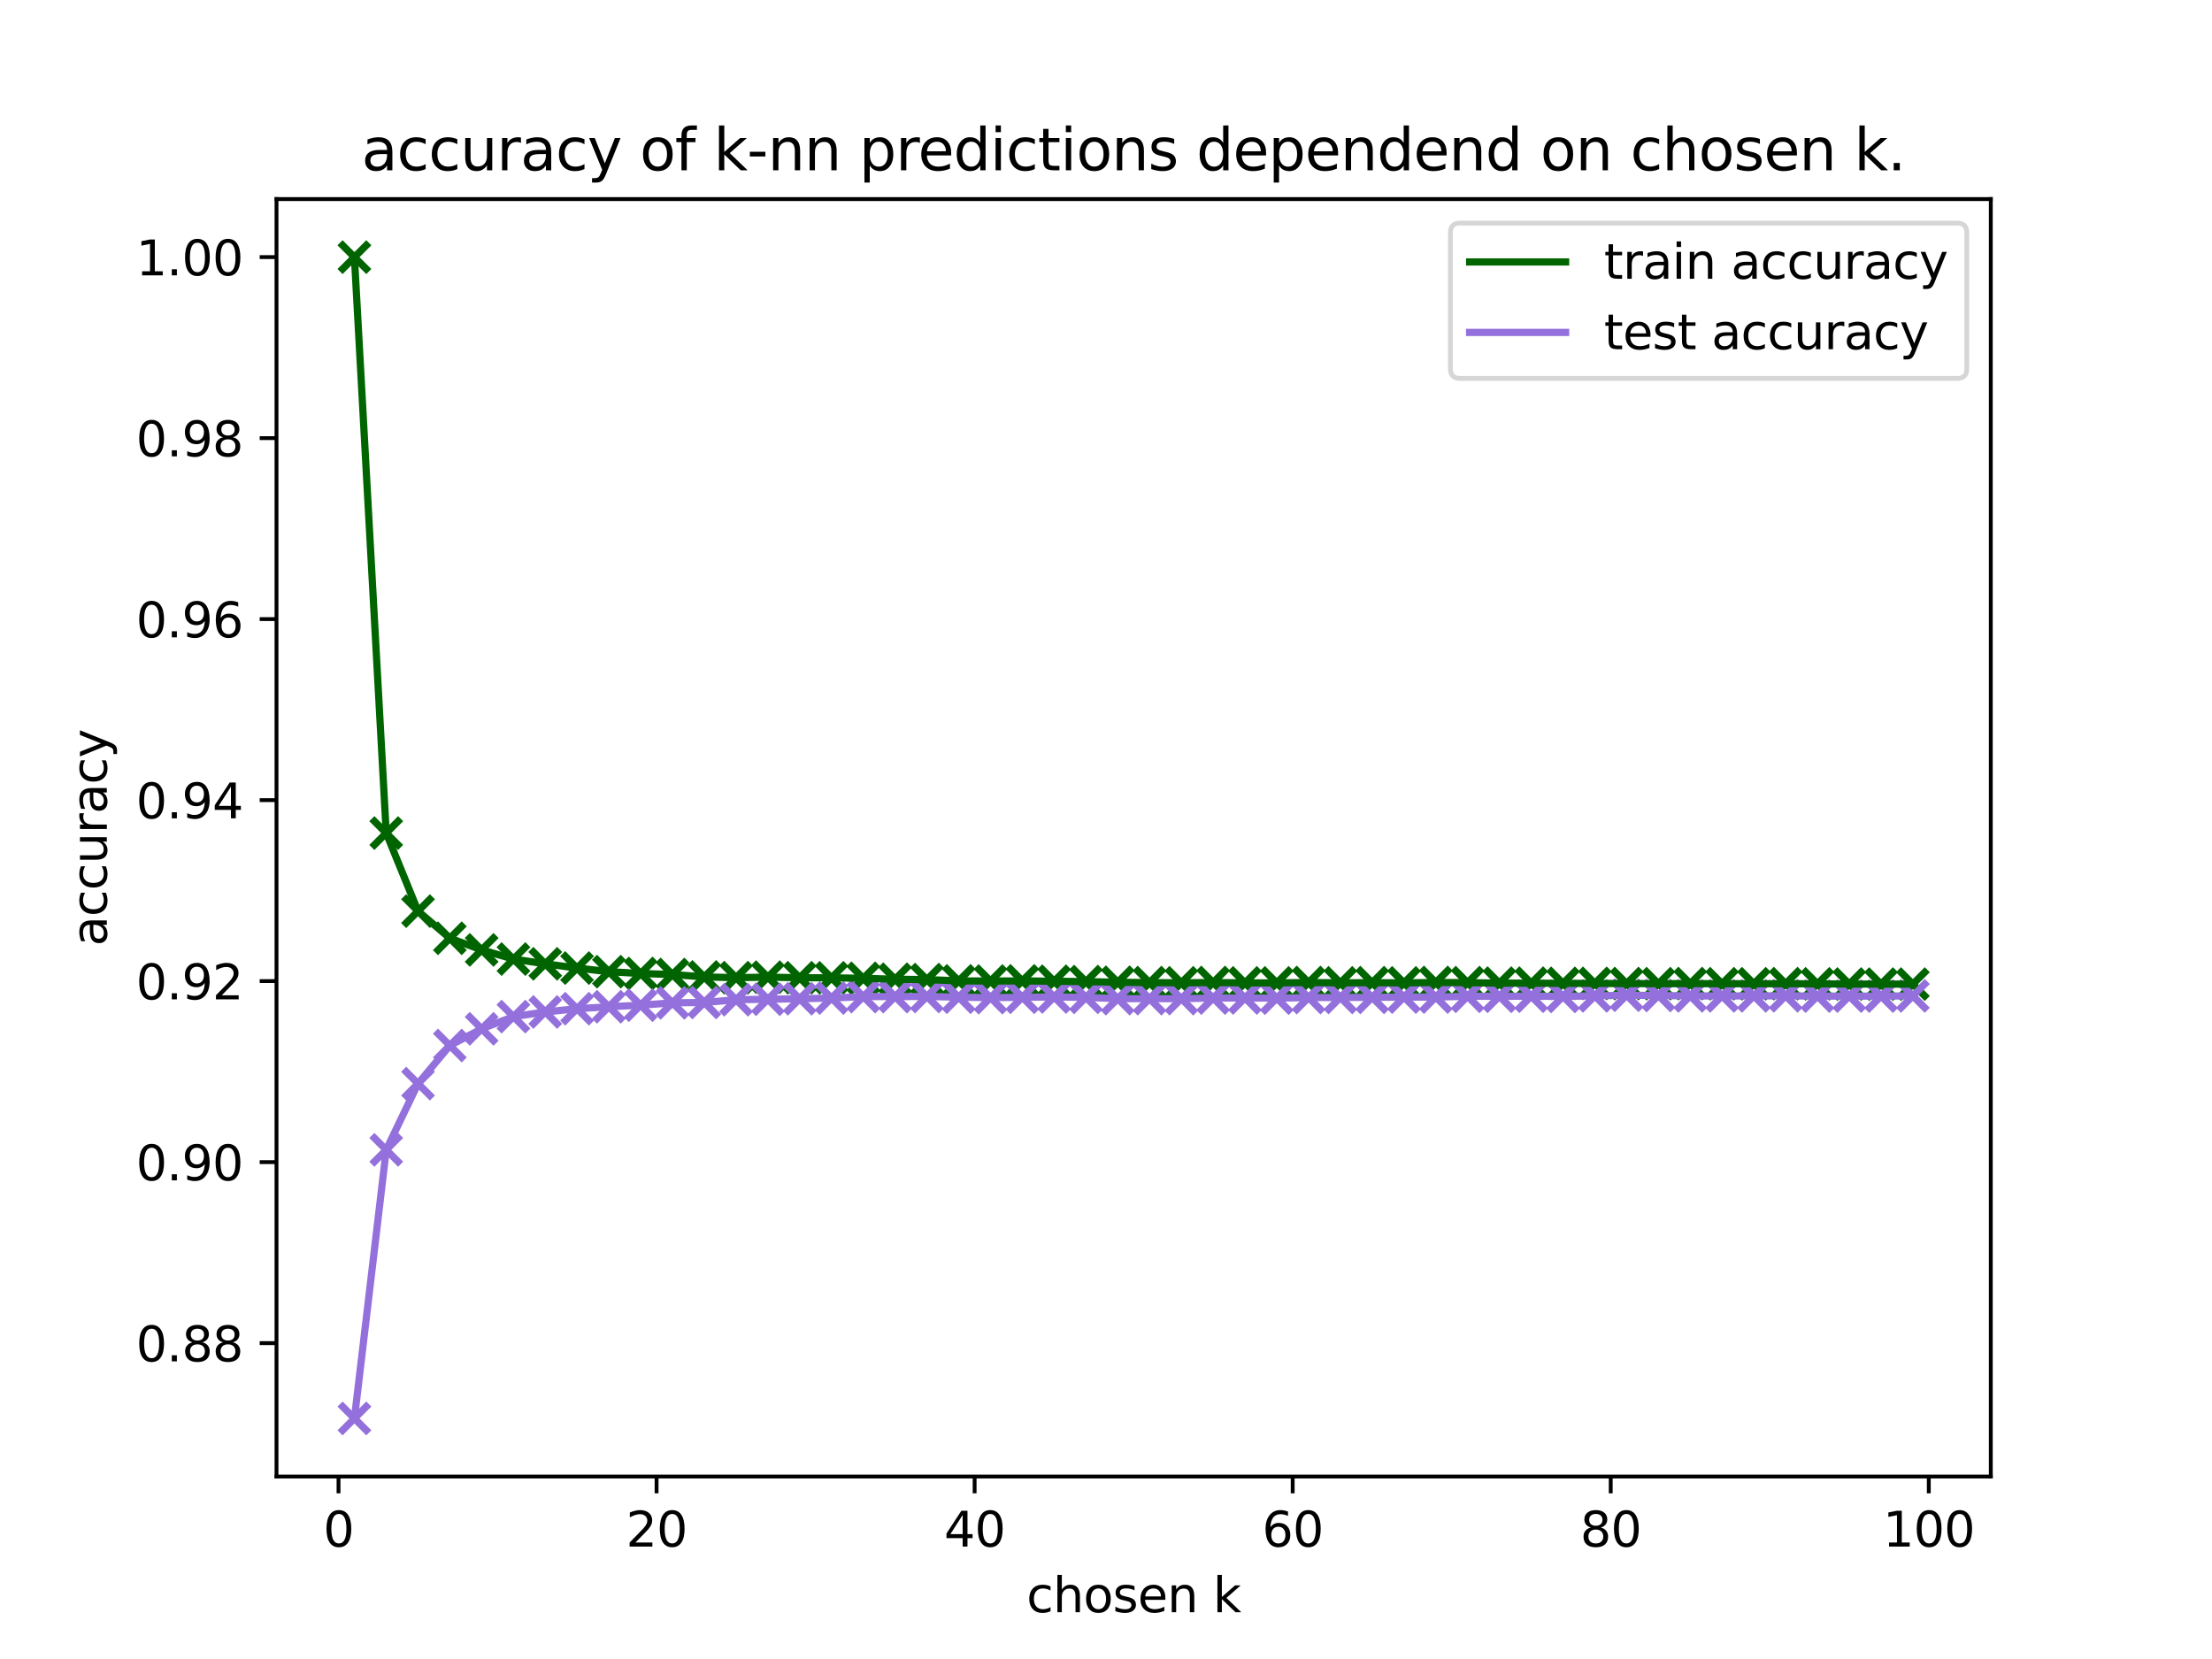 <?xml version="1.0" encoding="utf-8" standalone="no"?>
<!DOCTYPE svg PUBLIC "-//W3C//DTD SVG 1.1//EN"
  "http://www.w3.org/Graphics/SVG/1.1/DTD/svg11.dtd">
<svg xmlns:xlink="http://www.w3.org/1999/xlink" width="460.8pt" height="345.6pt" viewBox="0 0 460.8 345.6" xmlns="http://www.w3.org/2000/svg" version="1.1">
 <defs>
  <style type="text/css">*{stroke-linejoin: round; stroke-linecap: butt}</style>
 </defs>
 <g id="figure_1">
  <g id="patch_1">
   <path d="M 0 345.6 
L 460.8 345.6 
L 460.8 0 
L 0 0 
z
" style="fill: #ffffff"/>
  </g>
  <g id="axes_1">
   <g id="patch_2">
    <path d="M 57.6 307.584 
L 414.72 307.584 
L 414.72 41.472 
L 57.6 41.472 
z
" style="fill: #ffffff"/>
   </g>
   <g id="PathCollection_1">
    <defs>
     <path id="maadbcb511c" d="M -3 3 
L 3 -3 
M -3 -3 
L 3 3 
" style="stroke: #006400; stroke-width: 1.5"/>
    </defs>
    <g clip-path="url(#p2b1fb07665)">
     <use xlink:href="#maadbcb511c" x="73.833" y="53.568" style="fill: #006400; stroke: #006400; stroke-width: 1.5"/>
     <use xlink:href="#maadbcb511c" x="80.458" y="173.543" style="fill: #006400; stroke: #006400; stroke-width: 1.5"/>
     <use xlink:href="#maadbcb511c" x="87.084" y="189.806" style="fill: #006400; stroke: #006400; stroke-width: 1.5"/>
     <use xlink:href="#maadbcb511c" x="93.71" y="195.457" style="fill: #006400; stroke: #006400; stroke-width: 1.5"/>
     <use xlink:href="#maadbcb511c" x="100.335" y="197.881" style="fill: #006400; stroke: #006400; stroke-width: 1.5"/>
     <use xlink:href="#maadbcb511c" x="106.961" y="199.791" style="fill: #006400; stroke: #006400; stroke-width: 1.5"/>
     <use xlink:href="#maadbcb511c" x="113.586" y="200.785" style="fill: #006400; stroke: #006400; stroke-width: 1.5"/>
     <use xlink:href="#maadbcb511c" x="120.212" y="201.666" style="fill: #006400; stroke: #006400; stroke-width: 1.5"/>
     <use xlink:href="#maadbcb511c" x="126.838" y="202.416" style="fill: #006400; stroke: #006400; stroke-width: 1.5"/>
     <use xlink:href="#maadbcb511c" x="133.463" y="202.799" style="fill: #006400; stroke: #006400; stroke-width: 1.5"/>
     <use xlink:href="#maadbcb511c" x="140.089" y="203.009" style="fill: #006400; stroke: #006400; stroke-width: 1.5"/>
     <use xlink:href="#maadbcb511c" x="146.714" y="203.514" style="fill: #006400; stroke: #006400; stroke-width: 1.5"/>
     <use xlink:href="#maadbcb511c" x="153.34" y="203.663" style="fill: #006400; stroke: #006400; stroke-width: 1.5"/>
     <use xlink:href="#maadbcb511c" x="159.966" y="203.558" style="fill: #006400; stroke: #006400; stroke-width: 1.5"/>
     <use xlink:href="#maadbcb511c" x="166.591" y="203.68" style="fill: #006400; stroke: #006400; stroke-width: 1.5"/>
     <use xlink:href="#maadbcb511c" x="173.217" y="203.698" style="fill: #006400; stroke: #006400; stroke-width: 1.5"/>
     <use xlink:href="#maadbcb511c" x="179.842" y="203.802" style="fill: #006400; stroke: #006400; stroke-width: 1.5"/>
     <use xlink:href="#maadbcb511c" x="186.468" y="203.994" style="fill: #006400; stroke: #006400; stroke-width: 1.5"/>
     <use xlink:href="#maadbcb511c" x="193.094" y="204.064" style="fill: #006400; stroke: #006400; stroke-width: 1.5"/>
     <use xlink:href="#maadbcb511c" x="199.719" y="204.334" style="fill: #006400; stroke: #006400; stroke-width: 1.5"/>
     <use xlink:href="#maadbcb511c" x="206.345" y="204.369" style="fill: #006400; stroke: #006400; stroke-width: 1.5"/>
     <use xlink:href="#maadbcb511c" x="212.97" y="204.334" style="fill: #006400; stroke: #006400; stroke-width: 1.5"/>
     <use xlink:href="#maadbcb511c" x="219.596" y="204.413" style="fill: #006400; stroke: #006400; stroke-width: 1.5"/>
     <use xlink:href="#maadbcb511c" x="226.222" y="204.482" style="fill: #006400; stroke: #006400; stroke-width: 1.5"/>
     <use xlink:href="#maadbcb511c" x="232.847" y="204.622" style="fill: #006400; stroke: #006400; stroke-width: 1.5"/>
     <use xlink:href="#maadbcb511c" x="239.473" y="204.692" style="fill: #006400; stroke: #006400; stroke-width: 1.5"/>
     <use xlink:href="#maadbcb511c" x="246.098" y="204.735" style="fill: #006400; stroke: #006400; stroke-width: 1.5"/>
     <use xlink:href="#maadbcb511c" x="252.724" y="204.674" style="fill: #006400; stroke: #006400; stroke-width: 1.5"/>
     <use xlink:href="#maadbcb511c" x="259.35" y="204.753" style="fill: #006400; stroke: #006400; stroke-width: 1.5"/>
     <use xlink:href="#maadbcb511c" x="265.975" y="204.753" style="fill: #006400; stroke: #006400; stroke-width: 1.5"/>
     <use xlink:href="#maadbcb511c" x="272.601" y="204.674" style="fill: #006400; stroke: #006400; stroke-width: 1.5"/>
     <use xlink:href="#maadbcb511c" x="279.226" y="204.744" style="fill: #006400; stroke: #006400; stroke-width: 1.5"/>
     <use xlink:href="#maadbcb511c" x="285.852" y="204.709" style="fill: #006400; stroke: #006400; stroke-width: 1.5"/>
     <use xlink:href="#maadbcb511c" x="292.478" y="204.753" style="fill: #006400; stroke: #006400; stroke-width: 1.5"/>
     <use xlink:href="#maadbcb511c" x="299.103" y="204.666" style="fill: #006400; stroke: #006400; stroke-width: 1.5"/>
     <use xlink:href="#maadbcb511c" x="305.729" y="204.7" style="fill: #006400; stroke: #006400; stroke-width: 1.5"/>
     <use xlink:href="#maadbcb511c" x="312.354" y="204.805" style="fill: #006400; stroke: #006400; stroke-width: 1.5"/>
     <use xlink:href="#maadbcb511c" x="318.98" y="204.814" style="fill: #006400; stroke: #006400; stroke-width: 1.5"/>
     <use xlink:href="#maadbcb511c" x="325.606" y="204.849" style="fill: #006400; stroke: #006400; stroke-width: 1.5"/>
     <use xlink:href="#maadbcb511c" x="332.231" y="204.857" style="fill: #006400; stroke: #006400; stroke-width: 1.5"/>
     <use xlink:href="#maadbcb511c" x="338.857" y="204.892" style="fill: #006400; stroke: #006400; stroke-width: 1.5"/>
     <use xlink:href="#maadbcb511c" x="345.482" y="204.918" style="fill: #006400; stroke: #006400; stroke-width: 1.5"/>
     <use xlink:href="#maadbcb511c" x="352.108" y="204.901" style="fill: #006400; stroke: #006400; stroke-width: 1.5"/>
     <use xlink:href="#maadbcb511c" x="358.734" y="204.927" style="fill: #006400; stroke: #006400; stroke-width: 1.5"/>
     <use xlink:href="#maadbcb511c" x="365.359" y="204.936" style="fill: #006400; stroke: #006400; stroke-width: 1.5"/>
     <use xlink:href="#maadbcb511c" x="371.985" y="204.918" style="fill: #006400; stroke: #006400; stroke-width: 1.5"/>
     <use xlink:href="#maadbcb511c" x="378.61" y="204.953" style="fill: #006400; stroke: #006400; stroke-width: 1.5"/>
     <use xlink:href="#maadbcb511c" x="385.236" y="204.997" style="fill: #006400; stroke: #006400; stroke-width: 1.5"/>
     <use xlink:href="#maadbcb511c" x="391.862" y="205.006" style="fill: #006400; stroke: #006400; stroke-width: 1.5"/>
     <use xlink:href="#maadbcb511c" x="398.487" y="205.006" style="fill: #006400; stroke: #006400; stroke-width: 1.5"/>
    </g>
   </g>
   <g id="PathCollection_2">
    <defs>
     <path id="m63367917a1" d="M -3 3 
L 3 -3 
M -3 -3 
L 3 3 
" style="stroke: #9370db; stroke-width: 1.5"/>
    </defs>
    <g clip-path="url(#p2b1fb07665)">
     <use xlink:href="#m63367917a1" x="73.833" y="295.488" style="fill: #9370db; stroke: #9370db; stroke-width: 1.5"/>
     <use xlink:href="#m63367917a1" x="80.458" y="239.533" style="fill: #9370db; stroke: #9370db; stroke-width: 1.5"/>
     <use xlink:href="#m63367917a1" x="87.084" y="225.738" style="fill: #9370db; stroke: #9370db; stroke-width: 1.5"/>
     <use xlink:href="#m63367917a1" x="93.71" y="217.802" style="fill: #9370db; stroke: #9370db; stroke-width: 1.5"/>
     <use xlink:href="#m63367917a1" x="100.335" y="214.323" style="fill: #9370db; stroke: #9370db; stroke-width: 1.5"/>
     <use xlink:href="#m63367917a1" x="106.961" y="211.779" style="fill: #9370db; stroke: #9370db; stroke-width: 1.5"/>
     <use xlink:href="#m63367917a1" x="113.586" y="210.803" style="fill: #9370db; stroke: #9370db; stroke-width: 1.5"/>
     <use xlink:href="#m63367917a1" x="120.212" y="210.131" style="fill: #9370db; stroke: #9370db; stroke-width: 1.5"/>
     <use xlink:href="#m63367917a1" x="126.838" y="209.724" style="fill: #9370db; stroke: #9370db; stroke-width: 1.5"/>
     <use xlink:href="#m63367917a1" x="133.463" y="209.399" style="fill: #9370db; stroke: #9370db; stroke-width: 1.5"/>
     <use xlink:href="#m63367917a1" x="140.089" y="208.91" style="fill: #9370db; stroke: #9370db; stroke-width: 1.5"/>
     <use xlink:href="#m63367917a1" x="146.714" y="208.829" style="fill: #9370db; stroke: #9370db; stroke-width: 1.5"/>
     <use xlink:href="#m63367917a1" x="153.34" y="208.259" style="fill: #9370db; stroke: #9370db; stroke-width: 1.5"/>
     <use xlink:href="#m63367917a1" x="159.966" y="208.158" style="fill: #9370db; stroke: #9370db; stroke-width: 1.5"/>
     <use xlink:href="#m63367917a1" x="166.591" y="208.056" style="fill: #9370db; stroke: #9370db; stroke-width: 1.5"/>
     <use xlink:href="#m63367917a1" x="173.217" y="207.913" style="fill: #9370db; stroke: #9370db; stroke-width: 1.5"/>
     <use xlink:href="#m63367917a1" x="179.842" y="207.608" style="fill: #9370db; stroke: #9370db; stroke-width: 1.5"/>
     <use xlink:href="#m63367917a1" x="186.468" y="207.608" style="fill: #9370db; stroke: #9370db; stroke-width: 1.5"/>
     <use xlink:href="#m63367917a1" x="193.094" y="207.588" style="fill: #9370db; stroke: #9370db; stroke-width: 1.5"/>
     <use xlink:href="#m63367917a1" x="199.719" y="207.73" style="fill: #9370db; stroke: #9370db; stroke-width: 1.5"/>
     <use xlink:href="#m63367917a1" x="206.345" y="207.832" style="fill: #9370db; stroke: #9370db; stroke-width: 1.5"/>
     <use xlink:href="#m63367917a1" x="212.97" y="207.751" style="fill: #9370db; stroke: #9370db; stroke-width: 1.5"/>
     <use xlink:href="#m63367917a1" x="219.596" y="207.69" style="fill: #9370db; stroke: #9370db; stroke-width: 1.5"/>
     <use xlink:href="#m63367917a1" x="226.222" y="207.771" style="fill: #9370db; stroke: #9370db; stroke-width: 1.5"/>
     <use xlink:href="#m63367917a1" x="232.847" y="208.036" style="fill: #9370db; stroke: #9370db; stroke-width: 1.5"/>
     <use xlink:href="#m63367917a1" x="239.473" y="208.036" style="fill: #9370db; stroke: #9370db; stroke-width: 1.5"/>
     <use xlink:href="#m63367917a1" x="246.098" y="208.036" style="fill: #9370db; stroke: #9370db; stroke-width: 1.5"/>
     <use xlink:href="#m63367917a1" x="252.724" y="207.913" style="fill: #9370db; stroke: #9370db; stroke-width: 1.5"/>
     <use xlink:href="#m63367917a1" x="259.35" y="207.893" style="fill: #9370db; stroke: #9370db; stroke-width: 1.5"/>
     <use xlink:href="#m63367917a1" x="265.975" y="207.934" style="fill: #9370db; stroke: #9370db; stroke-width: 1.5"/>
     <use xlink:href="#m63367917a1" x="272.601" y="207.812" style="fill: #9370db; stroke: #9370db; stroke-width: 1.5"/>
     <use xlink:href="#m63367917a1" x="279.226" y="207.791" style="fill: #9370db; stroke: #9370db; stroke-width: 1.5"/>
     <use xlink:href="#m63367917a1" x="285.852" y="207.771" style="fill: #9370db; stroke: #9370db; stroke-width: 1.5"/>
     <use xlink:href="#m63367917a1" x="292.478" y="207.71" style="fill: #9370db; stroke: #9370db; stroke-width: 1.5"/>
     <use xlink:href="#m63367917a1" x="299.103" y="207.71" style="fill: #9370db; stroke: #9370db; stroke-width: 1.5"/>
     <use xlink:href="#m63367917a1" x="305.729" y="207.547" style="fill: #9370db; stroke: #9370db; stroke-width: 1.5"/>
     <use xlink:href="#m63367917a1" x="312.354" y="207.547" style="fill: #9370db; stroke: #9370db; stroke-width: 1.5"/>
     <use xlink:href="#m63367917a1" x="318.98" y="207.527" style="fill: #9370db; stroke: #9370db; stroke-width: 1.5"/>
     <use xlink:href="#m63367917a1" x="325.606" y="207.568" style="fill: #9370db; stroke: #9370db; stroke-width: 1.5"/>
     <use xlink:href="#m63367917a1" x="332.231" y="207.466" style="fill: #9370db; stroke: #9370db; stroke-width: 1.5"/>
     <use xlink:href="#m63367917a1" x="338.857" y="207.323" style="fill: #9370db; stroke: #9370db; stroke-width: 1.5"/>
     <use xlink:href="#m63367917a1" x="345.482" y="207.384" style="fill: #9370db; stroke: #9370db; stroke-width: 1.5"/>
     <use xlink:href="#m63367917a1" x="352.108" y="207.466" style="fill: #9370db; stroke: #9370db; stroke-width: 1.5"/>
     <use xlink:href="#m63367917a1" x="358.734" y="207.466" style="fill: #9370db; stroke: #9370db; stroke-width: 1.5"/>
     <use xlink:href="#m63367917a1" x="365.359" y="207.466" style="fill: #9370db; stroke: #9370db; stroke-width: 1.5"/>
     <use xlink:href="#m63367917a1" x="371.985" y="207.445" style="fill: #9370db; stroke: #9370db; stroke-width: 1.5"/>
     <use xlink:href="#m63367917a1" x="378.61" y="207.507" style="fill: #9370db; stroke: #9370db; stroke-width: 1.5"/>
     <use xlink:href="#m63367917a1" x="385.236" y="207.507" style="fill: #9370db; stroke: #9370db; stroke-width: 1.5"/>
     <use xlink:href="#m63367917a1" x="391.862" y="207.507" style="fill: #9370db; stroke: #9370db; stroke-width: 1.5"/>
     <use xlink:href="#m63367917a1" x="398.487" y="207.466" style="fill: #9370db; stroke: #9370db; stroke-width: 1.5"/>
    </g>
   </g>
   <g id="matplotlib.axis_1">
    <g id="xtick_1">
     <g id="line2d_1">
      <defs>
       <path id="m56fac2863e" d="M 0 0 
L 0 3.5 
" style="stroke: #000000; stroke-width: 0.8"/>
      </defs>
      <g>
       <use xlink:href="#m56fac2863e" x="70.52" y="307.584" style="stroke: #000000; stroke-width: 0.8"/>
      </g>
     </g>
     <g id="text_1">
      <!-- 0 -->
      <g transform="translate(67.339 322.182) scale(0.1 -0.1)">
       <defs>
        <path id="DejaVuSans-30" d="M 2034 4250 
Q 1547 4250 1301 3770 
Q 1056 3291 1056 2328 
Q 1056 1369 1301 889 
Q 1547 409 2034 409 
Q 2525 409 2770 889 
Q 3016 1369 3016 2328 
Q 3016 3291 2770 3770 
Q 2525 4250 2034 4250 
z
M 2034 4750 
Q 2819 4750 3233 4129 
Q 3647 3509 3647 2328 
Q 3647 1150 3233 529 
Q 2819 -91 2034 -91 
Q 1250 -91 836 529 
Q 422 1150 422 2328 
Q 422 3509 836 4129 
Q 1250 4750 2034 4750 
z
" transform="scale(0.016)"/>
       </defs>
       <use xlink:href="#DejaVuSans-30"/>
      </g>
     </g>
    </g>
    <g id="xtick_2">
     <g id="line2d_2">
      <g>
       <use xlink:href="#m56fac2863e" x="136.776" y="307.584" style="stroke: #000000; stroke-width: 0.8"/>
      </g>
     </g>
     <g id="text_2">
      <!-- 20 -->
      <g transform="translate(130.413 322.182) scale(0.1 -0.1)">
       <defs>
        <path id="DejaVuSans-32" d="M 1228 531 
L 3431 531 
L 3431 0 
L 469 0 
L 469 531 
Q 828 903 1448 1529 
Q 2069 2156 2228 2338 
Q 2531 2678 2651 2914 
Q 2772 3150 2772 3378 
Q 2772 3750 2511 3984 
Q 2250 4219 1831 4219 
Q 1534 4219 1204 4116 
Q 875 4013 500 3803 
L 500 4441 
Q 881 4594 1212 4672 
Q 1544 4750 1819 4750 
Q 2544 4750 2975 4387 
Q 3406 4025 3406 3419 
Q 3406 3131 3298 2873 
Q 3191 2616 2906 2266 
Q 2828 2175 2409 1742 
Q 1991 1309 1228 531 
z
" transform="scale(0.016)"/>
       </defs>
       <use xlink:href="#DejaVuSans-32"/>
       <use xlink:href="#DejaVuSans-30" x="63.623"/>
      </g>
     </g>
    </g>
    <g id="xtick_3">
     <g id="line2d_3">
      <g>
       <use xlink:href="#m56fac2863e" x="203.032" y="307.584" style="stroke: #000000; stroke-width: 0.8"/>
      </g>
     </g>
     <g id="text_3">
      <!-- 40 -->
      <g transform="translate(196.669 322.182) scale(0.1 -0.1)">
       <defs>
        <path id="DejaVuSans-34" d="M 2419 4116 
L 825 1625 
L 2419 1625 
L 2419 4116 
z
M 2253 4666 
L 3047 4666 
L 3047 1625 
L 3713 1625 
L 3713 1100 
L 3047 1100 
L 3047 0 
L 2419 0 
L 2419 1100 
L 313 1100 
L 313 1709 
L 2253 4666 
z
" transform="scale(0.016)"/>
       </defs>
       <use xlink:href="#DejaVuSans-34"/>
       <use xlink:href="#DejaVuSans-30" x="63.623"/>
      </g>
     </g>
    </g>
    <g id="xtick_4">
     <g id="line2d_4">
      <g>
       <use xlink:href="#m56fac2863e" x="269.288" y="307.584" style="stroke: #000000; stroke-width: 0.8"/>
      </g>
     </g>
     <g id="text_4">
      <!-- 60 -->
      <g transform="translate(262.926 322.182) scale(0.1 -0.1)">
       <defs>
        <path id="DejaVuSans-36" d="M 2113 2584 
Q 1688 2584 1439 2293 
Q 1191 2003 1191 1497 
Q 1191 994 1439 701 
Q 1688 409 2113 409 
Q 2538 409 2786 701 
Q 3034 994 3034 1497 
Q 3034 2003 2786 2293 
Q 2538 2584 2113 2584 
z
M 3366 4563 
L 3366 3988 
Q 3128 4100 2886 4159 
Q 2644 4219 2406 4219 
Q 1781 4219 1451 3797 
Q 1122 3375 1075 2522 
Q 1259 2794 1537 2939 
Q 1816 3084 2150 3084 
Q 2853 3084 3261 2657 
Q 3669 2231 3669 1497 
Q 3669 778 3244 343 
Q 2819 -91 2113 -91 
Q 1303 -91 875 529 
Q 447 1150 447 2328 
Q 447 3434 972 4092 
Q 1497 4750 2381 4750 
Q 2619 4750 2861 4703 
Q 3103 4656 3366 4563 
z
" transform="scale(0.016)"/>
       </defs>
       <use xlink:href="#DejaVuSans-36"/>
       <use xlink:href="#DejaVuSans-30" x="63.623"/>
      </g>
     </g>
    </g>
    <g id="xtick_5">
     <g id="line2d_5">
      <g>
       <use xlink:href="#m56fac2863e" x="335.544" y="307.584" style="stroke: #000000; stroke-width: 0.8"/>
      </g>
     </g>
     <g id="text_5">
      <!-- 80 -->
      <g transform="translate(329.182 322.182) scale(0.1 -0.1)">
       <defs>
        <path id="DejaVuSans-38" d="M 2034 2216 
Q 1584 2216 1326 1975 
Q 1069 1734 1069 1313 
Q 1069 891 1326 650 
Q 1584 409 2034 409 
Q 2484 409 2743 651 
Q 3003 894 3003 1313 
Q 3003 1734 2745 1975 
Q 2488 2216 2034 2216 
z
M 1403 2484 
Q 997 2584 770 2862 
Q 544 3141 544 3541 
Q 544 4100 942 4425 
Q 1341 4750 2034 4750 
Q 2731 4750 3128 4425 
Q 3525 4100 3525 3541 
Q 3525 3141 3298 2862 
Q 3072 2584 2669 2484 
Q 3125 2378 3379 2068 
Q 3634 1759 3634 1313 
Q 3634 634 3220 271 
Q 2806 -91 2034 -91 
Q 1263 -91 848 271 
Q 434 634 434 1313 
Q 434 1759 690 2068 
Q 947 2378 1403 2484 
z
M 1172 3481 
Q 1172 3119 1398 2916 
Q 1625 2713 2034 2713 
Q 2441 2713 2670 2916 
Q 2900 3119 2900 3481 
Q 2900 3844 2670 4047 
Q 2441 4250 2034 4250 
Q 1625 4250 1398 4047 
Q 1172 3844 1172 3481 
z
" transform="scale(0.016)"/>
       </defs>
       <use xlink:href="#DejaVuSans-38"/>
       <use xlink:href="#DejaVuSans-30" x="63.623"/>
      </g>
     </g>
    </g>
    <g id="xtick_6">
     <g id="line2d_6">
      <g>
       <use xlink:href="#m56fac2863e" x="401.8" y="307.584" style="stroke: #000000; stroke-width: 0.8"/>
      </g>
     </g>
     <g id="text_6">
      <!-- 100 -->
      <g transform="translate(392.256 322.182) scale(0.1 -0.1)">
       <defs>
        <path id="DejaVuSans-31" d="M 794 531 
L 1825 531 
L 1825 4091 
L 703 3866 
L 703 4441 
L 1819 4666 
L 2450 4666 
L 2450 531 
L 3481 531 
L 3481 0 
L 794 0 
L 794 531 
z
" transform="scale(0.016)"/>
       </defs>
       <use xlink:href="#DejaVuSans-31"/>
       <use xlink:href="#DejaVuSans-30" x="63.623"/>
       <use xlink:href="#DejaVuSans-30" x="127.246"/>
      </g>
     </g>
    </g>
    <g id="text_7">
     <!-- chosen k -->
     <g transform="translate(213.848 335.861) scale(0.1 -0.1)">
      <defs>
       <path id="DejaVuSans-63" d="M 3122 3366 
L 3122 2828 
Q 2878 2963 2633 3030 
Q 2388 3097 2138 3097 
Q 1578 3097 1268 2742 
Q 959 2388 959 1747 
Q 959 1106 1268 751 
Q 1578 397 2138 397 
Q 2388 397 2633 464 
Q 2878 531 3122 666 
L 3122 134 
Q 2881 22 2623 -34 
Q 2366 -91 2075 -91 
Q 1284 -91 818 406 
Q 353 903 353 1747 
Q 353 2603 823 3093 
Q 1294 3584 2113 3584 
Q 2378 3584 2631 3529 
Q 2884 3475 3122 3366 
z
" transform="scale(0.016)"/>
       <path id="DejaVuSans-68" d="M 3513 2113 
L 3513 0 
L 2938 0 
L 2938 2094 
Q 2938 2591 2744 2837 
Q 2550 3084 2163 3084 
Q 1697 3084 1428 2787 
Q 1159 2491 1159 1978 
L 1159 0 
L 581 0 
L 581 4863 
L 1159 4863 
L 1159 2956 
Q 1366 3272 1645 3428 
Q 1925 3584 2291 3584 
Q 2894 3584 3203 3211 
Q 3513 2838 3513 2113 
z
" transform="scale(0.016)"/>
       <path id="DejaVuSans-6f" d="M 1959 3097 
Q 1497 3097 1228 2736 
Q 959 2375 959 1747 
Q 959 1119 1226 758 
Q 1494 397 1959 397 
Q 2419 397 2687 759 
Q 2956 1122 2956 1747 
Q 2956 2369 2687 2733 
Q 2419 3097 1959 3097 
z
M 1959 3584 
Q 2709 3584 3137 3096 
Q 3566 2609 3566 1747 
Q 3566 888 3137 398 
Q 2709 -91 1959 -91 
Q 1206 -91 779 398 
Q 353 888 353 1747 
Q 353 2609 779 3096 
Q 1206 3584 1959 3584 
z
" transform="scale(0.016)"/>
       <path id="DejaVuSans-73" d="M 2834 3397 
L 2834 2853 
Q 2591 2978 2328 3040 
Q 2066 3103 1784 3103 
Q 1356 3103 1142 2972 
Q 928 2841 928 2578 
Q 928 2378 1081 2264 
Q 1234 2150 1697 2047 
L 1894 2003 
Q 2506 1872 2764 1633 
Q 3022 1394 3022 966 
Q 3022 478 2636 193 
Q 2250 -91 1575 -91 
Q 1294 -91 989 -36 
Q 684 19 347 128 
L 347 722 
Q 666 556 975 473 
Q 1284 391 1588 391 
Q 1994 391 2212 530 
Q 2431 669 2431 922 
Q 2431 1156 2273 1281 
Q 2116 1406 1581 1522 
L 1381 1569 
Q 847 1681 609 1914 
Q 372 2147 372 2553 
Q 372 3047 722 3315 
Q 1072 3584 1716 3584 
Q 2034 3584 2315 3537 
Q 2597 3491 2834 3397 
z
" transform="scale(0.016)"/>
       <path id="DejaVuSans-65" d="M 3597 1894 
L 3597 1613 
L 953 1613 
Q 991 1019 1311 708 
Q 1631 397 2203 397 
Q 2534 397 2845 478 
Q 3156 559 3463 722 
L 3463 178 
Q 3153 47 2828 -22 
Q 2503 -91 2169 -91 
Q 1331 -91 842 396 
Q 353 884 353 1716 
Q 353 2575 817 3079 
Q 1281 3584 2069 3584 
Q 2775 3584 3186 3129 
Q 3597 2675 3597 1894 
z
M 3022 2063 
Q 3016 2534 2758 2815 
Q 2500 3097 2075 3097 
Q 1594 3097 1305 2825 
Q 1016 2553 972 2059 
L 3022 2063 
z
" transform="scale(0.016)"/>
       <path id="DejaVuSans-6e" d="M 3513 2113 
L 3513 0 
L 2938 0 
L 2938 2094 
Q 2938 2591 2744 2837 
Q 2550 3084 2163 3084 
Q 1697 3084 1428 2787 
Q 1159 2491 1159 1978 
L 1159 0 
L 581 0 
L 581 3500 
L 1159 3500 
L 1159 2956 
Q 1366 3272 1645 3428 
Q 1925 3584 2291 3584 
Q 2894 3584 3203 3211 
Q 3513 2838 3513 2113 
z
" transform="scale(0.016)"/>
       <path id="DejaVuSans-20" transform="scale(0.016)"/>
       <path id="DejaVuSans-6b" d="M 581 4863 
L 1159 4863 
L 1159 1991 
L 2875 3500 
L 3609 3500 
L 1753 1863 
L 3688 0 
L 2938 0 
L 1159 1709 
L 1159 0 
L 581 0 
L 581 4863 
z
" transform="scale(0.016)"/>
      </defs>
      <use xlink:href="#DejaVuSans-63"/>
      <use xlink:href="#DejaVuSans-68" x="54.98"/>
      <use xlink:href="#DejaVuSans-6f" x="118.359"/>
      <use xlink:href="#DejaVuSans-73" x="179.541"/>
      <use xlink:href="#DejaVuSans-65" x="231.641"/>
      <use xlink:href="#DejaVuSans-6e" x="293.164"/>
      <use xlink:href="#DejaVuSans-20" x="356.543"/>
      <use xlink:href="#DejaVuSans-6b" x="388.33"/>
     </g>
    </g>
   </g>
   <g id="matplotlib.axis_2">
    <g id="ytick_1">
     <g id="line2d_7">
      <defs>
       <path id="mb8eea3e722" d="M 0 0 
L -3.5 0 
" style="stroke: #000000; stroke-width: 0.8"/>
      </defs>
      <g>
       <use xlink:href="#mb8eea3e722" x="57.6" y="279.797" style="stroke: #000000; stroke-width: 0.8"/>
      </g>
     </g>
     <g id="text_8">
      <!-- 0.88 -->
      <g transform="translate(28.334 283.596) scale(0.1 -0.1)">
       <defs>
        <path id="DejaVuSans-2e" d="M 684 794 
L 1344 794 
L 1344 0 
L 684 0 
L 684 794 
z
" transform="scale(0.016)"/>
       </defs>
       <use xlink:href="#DejaVuSans-30"/>
       <use xlink:href="#DejaVuSans-2e" x="63.623"/>
       <use xlink:href="#DejaVuSans-38" x="95.41"/>
       <use xlink:href="#DejaVuSans-38" x="159.033"/>
      </g>
     </g>
    </g>
    <g id="ytick_2">
     <g id="line2d_8">
      <g>
       <use xlink:href="#mb8eea3e722" x="57.6" y="242.091" style="stroke: #000000; stroke-width: 0.8"/>
      </g>
     </g>
     <g id="text_9">
      <!-- 0.90 -->
      <g transform="translate(28.334 245.89) scale(0.1 -0.1)">
       <defs>
        <path id="DejaVuSans-39" d="M 703 97 
L 703 672 
Q 941 559 1184 500 
Q 1428 441 1663 441 
Q 2288 441 2617 861 
Q 2947 1281 2994 2138 
Q 2813 1869 2534 1725 
Q 2256 1581 1919 1581 
Q 1219 1581 811 2004 
Q 403 2428 403 3163 
Q 403 3881 828 4315 
Q 1253 4750 1959 4750 
Q 2769 4750 3195 4129 
Q 3622 3509 3622 2328 
Q 3622 1225 3098 567 
Q 2575 -91 1691 -91 
Q 1453 -91 1209 -44 
Q 966 3 703 97 
z
M 1959 2075 
Q 2384 2075 2632 2365 
Q 2881 2656 2881 3163 
Q 2881 3666 2632 3958 
Q 2384 4250 1959 4250 
Q 1534 4250 1286 3958 
Q 1038 3666 1038 3163 
Q 1038 2656 1286 2365 
Q 1534 2075 1959 2075 
z
" transform="scale(0.016)"/>
       </defs>
       <use xlink:href="#DejaVuSans-30"/>
       <use xlink:href="#DejaVuSans-2e" x="63.623"/>
       <use xlink:href="#DejaVuSans-39" x="95.41"/>
       <use xlink:href="#DejaVuSans-30" x="159.033"/>
      </g>
     </g>
    </g>
    <g id="ytick_3">
     <g id="line2d_9">
      <g>
       <use xlink:href="#mb8eea3e722" x="57.6" y="204.384" style="stroke: #000000; stroke-width: 0.8"/>
      </g>
     </g>
     <g id="text_10">
      <!-- 0.92 -->
      <g transform="translate(28.334 208.184) scale(0.1 -0.1)">
       <use xlink:href="#DejaVuSans-30"/>
       <use xlink:href="#DejaVuSans-2e" x="63.623"/>
       <use xlink:href="#DejaVuSans-39" x="95.41"/>
       <use xlink:href="#DejaVuSans-32" x="159.033"/>
      </g>
     </g>
    </g>
    <g id="ytick_4">
     <g id="line2d_10">
      <g>
       <use xlink:href="#mb8eea3e722" x="57.6" y="166.678" style="stroke: #000000; stroke-width: 0.8"/>
      </g>
     </g>
     <g id="text_11">
      <!-- 0.94 -->
      <g transform="translate(28.334 170.477) scale(0.1 -0.1)">
       <use xlink:href="#DejaVuSans-30"/>
       <use xlink:href="#DejaVuSans-2e" x="63.623"/>
       <use xlink:href="#DejaVuSans-39" x="95.41"/>
       <use xlink:href="#DejaVuSans-34" x="159.033"/>
      </g>
     </g>
    </g>
    <g id="ytick_5">
     <g id="line2d_11">
      <g>
       <use xlink:href="#mb8eea3e722" x="57.6" y="128.972" style="stroke: #000000; stroke-width: 0.8"/>
      </g>
     </g>
     <g id="text_12">
      <!-- 0.96 -->
      <g transform="translate(28.334 132.771) scale(0.1 -0.1)">
       <use xlink:href="#DejaVuSans-30"/>
       <use xlink:href="#DejaVuSans-2e" x="63.623"/>
       <use xlink:href="#DejaVuSans-39" x="95.41"/>
       <use xlink:href="#DejaVuSans-36" x="159.033"/>
      </g>
     </g>
    </g>
    <g id="ytick_6">
     <g id="line2d_12">
      <g>
       <use xlink:href="#mb8eea3e722" x="57.6" y="91.266" style="stroke: #000000; stroke-width: 0.8"/>
      </g>
     </g>
     <g id="text_13">
      <!-- 0.98 -->
      <g transform="translate(28.334 95.065) scale(0.1 -0.1)">
       <use xlink:href="#DejaVuSans-30"/>
       <use xlink:href="#DejaVuSans-2e" x="63.623"/>
       <use xlink:href="#DejaVuSans-39" x="95.41"/>
       <use xlink:href="#DejaVuSans-38" x="159.033"/>
      </g>
     </g>
    </g>
    <g id="ytick_7">
     <g id="line2d_13">
      <g>
       <use xlink:href="#mb8eea3e722" x="57.6" y="53.559" style="stroke: #000000; stroke-width: 0.8"/>
      </g>
     </g>
     <g id="text_14">
      <!-- 1.00 -->
      <g transform="translate(28.334 57.358) scale(0.1 -0.1)">
       <use xlink:href="#DejaVuSans-31"/>
       <use xlink:href="#DejaVuSans-2e" x="63.623"/>
       <use xlink:href="#DejaVuSans-30" x="95.41"/>
       <use xlink:href="#DejaVuSans-30" x="159.033"/>
      </g>
     </g>
    </g>
    <g id="text_15">
     <!-- accuracy -->
     <g transform="translate(22.255 197.087) rotate(-90) scale(0.1 -0.1)">
      <defs>
       <path id="DejaVuSans-61" d="M 2194 1759 
Q 1497 1759 1228 1600 
Q 959 1441 959 1056 
Q 959 750 1161 570 
Q 1363 391 1709 391 
Q 2188 391 2477 730 
Q 2766 1069 2766 1631 
L 2766 1759 
L 2194 1759 
z
M 3341 1997 
L 3341 0 
L 2766 0 
L 2766 531 
Q 2569 213 2275 61 
Q 1981 -91 1556 -91 
Q 1019 -91 701 211 
Q 384 513 384 1019 
Q 384 1609 779 1909 
Q 1175 2209 1959 2209 
L 2766 2209 
L 2766 2266 
Q 2766 2663 2505 2880 
Q 2244 3097 1772 3097 
Q 1472 3097 1187 3025 
Q 903 2953 641 2809 
L 641 3341 
Q 956 3463 1253 3523 
Q 1550 3584 1831 3584 
Q 2591 3584 2966 3190 
Q 3341 2797 3341 1997 
z
" transform="scale(0.016)"/>
       <path id="DejaVuSans-75" d="M 544 1381 
L 544 3500 
L 1119 3500 
L 1119 1403 
Q 1119 906 1312 657 
Q 1506 409 1894 409 
Q 2359 409 2629 706 
Q 2900 1003 2900 1516 
L 2900 3500 
L 3475 3500 
L 3475 0 
L 2900 0 
L 2900 538 
Q 2691 219 2414 64 
Q 2138 -91 1772 -91 
Q 1169 -91 856 284 
Q 544 659 544 1381 
z
M 1991 3584 
L 1991 3584 
z
" transform="scale(0.016)"/>
       <path id="DejaVuSans-72" d="M 2631 2963 
Q 2534 3019 2420 3045 
Q 2306 3072 2169 3072 
Q 1681 3072 1420 2755 
Q 1159 2438 1159 1844 
L 1159 0 
L 581 0 
L 581 3500 
L 1159 3500 
L 1159 2956 
Q 1341 3275 1631 3429 
Q 1922 3584 2338 3584 
Q 2397 3584 2469 3576 
Q 2541 3569 2628 3553 
L 2631 2963 
z
" transform="scale(0.016)"/>
       <path id="DejaVuSans-79" d="M 2059 -325 
Q 1816 -950 1584 -1140 
Q 1353 -1331 966 -1331 
L 506 -1331 
L 506 -850 
L 844 -850 
Q 1081 -850 1212 -737 
Q 1344 -625 1503 -206 
L 1606 56 
L 191 3500 
L 800 3500 
L 1894 763 
L 2988 3500 
L 3597 3500 
L 2059 -325 
z
" transform="scale(0.016)"/>
      </defs>
      <use xlink:href="#DejaVuSans-61"/>
      <use xlink:href="#DejaVuSans-63" x="61.279"/>
      <use xlink:href="#DejaVuSans-63" x="116.26"/>
      <use xlink:href="#DejaVuSans-75" x="171.24"/>
      <use xlink:href="#DejaVuSans-72" x="234.619"/>
      <use xlink:href="#DejaVuSans-61" x="275.732"/>
      <use xlink:href="#DejaVuSans-63" x="337.012"/>
      <use xlink:href="#DejaVuSans-79" x="391.992"/>
     </g>
    </g>
   </g>
   <g id="line2d_14">
    <path d="M 73.833 53.568 
L 80.458 173.543 
L 87.084 189.806 
L 93.71 195.457 
L 100.335 197.881 
L 106.961 199.791 
L 113.586 200.785 
L 120.212 201.666 
L 126.838 202.416 
L 133.463 202.799 
L 140.089 203.009 
L 146.714 203.514 
L 153.34 203.663 
L 159.966 203.558 
L 166.591 203.68 
L 173.217 203.698 
L 179.842 203.802 
L 186.468 203.994 
L 193.094 204.064 
L 199.719 204.334 
L 206.345 204.369 
L 212.97 204.334 
L 219.596 204.413 
L 226.222 204.482 
L 232.847 204.622 
L 239.473 204.692 
L 246.098 204.735 
L 252.724 204.674 
L 259.35 204.753 
L 265.975 204.753 
L 272.601 204.674 
L 279.226 204.744 
L 285.852 204.709 
L 292.478 204.753 
L 299.103 204.666 
L 305.729 204.7 
L 312.354 204.805 
L 318.98 204.814 
L 325.606 204.849 
L 332.231 204.857 
L 338.857 204.892 
L 345.482 204.918 
L 352.108 204.901 
L 358.734 204.927 
L 365.359 204.936 
L 371.985 204.918 
L 378.61 204.953 
L 385.236 204.997 
L 391.862 205.006 
L 398.487 205.006 
" clip-path="url(#p2b1fb07665)" style="fill: none; stroke: #006400; stroke-width: 1.5; stroke-linecap: square"/>
   </g>
   <g id="line2d_15">
    <path d="M 73.833 295.488 
L 80.458 239.533 
L 87.084 225.738 
L 93.71 217.802 
L 100.335 214.323 
L 106.961 211.779 
L 113.586 210.803 
L 120.212 210.131 
L 126.838 209.724 
L 133.463 209.399 
L 140.089 208.91 
L 146.714 208.829 
L 153.34 208.259 
L 159.966 208.158 
L 166.591 208.056 
L 173.217 207.913 
L 179.842 207.608 
L 186.468 207.608 
L 193.094 207.588 
L 199.719 207.73 
L 206.345 207.832 
L 212.97 207.751 
L 219.596 207.69 
L 226.222 207.771 
L 232.847 208.036 
L 239.473 208.036 
L 246.098 208.036 
L 252.724 207.913 
L 259.35 207.893 
L 265.975 207.934 
L 272.601 207.812 
L 279.226 207.791 
L 285.852 207.771 
L 292.478 207.71 
L 299.103 207.71 
L 305.729 207.547 
L 312.354 207.547 
L 318.98 207.527 
L 325.606 207.568 
L 332.231 207.466 
L 338.857 207.323 
L 345.482 207.384 
L 352.108 207.466 
L 358.734 207.466 
L 365.359 207.466 
L 371.985 207.445 
L 378.61 207.507 
L 385.236 207.507 
L 391.862 207.507 
L 398.487 207.466 
" clip-path="url(#p2b1fb07665)" style="fill: none; stroke: #9370db; stroke-width: 1.5; stroke-linecap: square"/>
   </g>
   <g id="patch_3">
    <path d="M 57.6 307.584 
L 57.6 41.472 
" style="fill: none; stroke: #000000; stroke-width: 0.8; stroke-linejoin: miter; stroke-linecap: square"/>
   </g>
   <g id="patch_4">
    <path d="M 414.72 307.584 
L 414.72 41.472 
" style="fill: none; stroke: #000000; stroke-width: 0.8; stroke-linejoin: miter; stroke-linecap: square"/>
   </g>
   <g id="patch_5">
    <path d="M 57.6 307.584 
L 414.72 307.584 
" style="fill: none; stroke: #000000; stroke-width: 0.8; stroke-linejoin: miter; stroke-linecap: square"/>
   </g>
   <g id="patch_6">
    <path d="M 57.6 41.472 
L 414.72 41.472 
" style="fill: none; stroke: #000000; stroke-width: 0.8; stroke-linejoin: miter; stroke-linecap: square"/>
   </g>
   <g id="text_16">
    <!-- accuracy of k-nn predictions dependend on chosen k. -->
    <g transform="translate(75.323 35.472) scale(0.12 -0.12)">
     <defs>
      <path id="DejaVuSans-66" d="M 2375 4863 
L 2375 4384 
L 1825 4384 
Q 1516 4384 1395 4259 
Q 1275 4134 1275 3809 
L 1275 3500 
L 2222 3500 
L 2222 3053 
L 1275 3053 
L 1275 0 
L 697 0 
L 697 3053 
L 147 3053 
L 147 3500 
L 697 3500 
L 697 3744 
Q 697 4328 969 4595 
Q 1241 4863 1831 4863 
L 2375 4863 
z
" transform="scale(0.016)"/>
      <path id="DejaVuSans-2d" d="M 313 2009 
L 1997 2009 
L 1997 1497 
L 313 1497 
L 313 2009 
z
" transform="scale(0.016)"/>
      <path id="DejaVuSans-70" d="M 1159 525 
L 1159 -1331 
L 581 -1331 
L 581 3500 
L 1159 3500 
L 1159 2969 
Q 1341 3281 1617 3432 
Q 1894 3584 2278 3584 
Q 2916 3584 3314 3078 
Q 3713 2572 3713 1747 
Q 3713 922 3314 415 
Q 2916 -91 2278 -91 
Q 1894 -91 1617 61 
Q 1341 213 1159 525 
z
M 3116 1747 
Q 3116 2381 2855 2742 
Q 2594 3103 2138 3103 
Q 1681 3103 1420 2742 
Q 1159 2381 1159 1747 
Q 1159 1113 1420 752 
Q 1681 391 2138 391 
Q 2594 391 2855 752 
Q 3116 1113 3116 1747 
z
" transform="scale(0.016)"/>
      <path id="DejaVuSans-64" d="M 2906 2969 
L 2906 4863 
L 3481 4863 
L 3481 0 
L 2906 0 
L 2906 525 
Q 2725 213 2448 61 
Q 2172 -91 1784 -91 
Q 1150 -91 751 415 
Q 353 922 353 1747 
Q 353 2572 751 3078 
Q 1150 3584 1784 3584 
Q 2172 3584 2448 3432 
Q 2725 3281 2906 2969 
z
M 947 1747 
Q 947 1113 1208 752 
Q 1469 391 1925 391 
Q 2381 391 2643 752 
Q 2906 1113 2906 1747 
Q 2906 2381 2643 2742 
Q 2381 3103 1925 3103 
Q 1469 3103 1208 2742 
Q 947 2381 947 1747 
z
" transform="scale(0.016)"/>
      <path id="DejaVuSans-69" d="M 603 3500 
L 1178 3500 
L 1178 0 
L 603 0 
L 603 3500 
z
M 603 4863 
L 1178 4863 
L 1178 4134 
L 603 4134 
L 603 4863 
z
" transform="scale(0.016)"/>
      <path id="DejaVuSans-74" d="M 1172 4494 
L 1172 3500 
L 2356 3500 
L 2356 3053 
L 1172 3053 
L 1172 1153 
Q 1172 725 1289 603 
Q 1406 481 1766 481 
L 2356 481 
L 2356 0 
L 1766 0 
Q 1100 0 847 248 
Q 594 497 594 1153 
L 594 3053 
L 172 3053 
L 172 3500 
L 594 3500 
L 594 4494 
L 1172 4494 
z
" transform="scale(0.016)"/>
     </defs>
     <use xlink:href="#DejaVuSans-61"/>
     <use xlink:href="#DejaVuSans-63" x="61.279"/>
     <use xlink:href="#DejaVuSans-63" x="116.26"/>
     <use xlink:href="#DejaVuSans-75" x="171.24"/>
     <use xlink:href="#DejaVuSans-72" x="234.619"/>
     <use xlink:href="#DejaVuSans-61" x="275.732"/>
     <use xlink:href="#DejaVuSans-63" x="337.012"/>
     <use xlink:href="#DejaVuSans-79" x="391.992"/>
     <use xlink:href="#DejaVuSans-20" x="451.172"/>
     <use xlink:href="#DejaVuSans-6f" x="482.959"/>
     <use xlink:href="#DejaVuSans-66" x="544.141"/>
     <use xlink:href="#DejaVuSans-20" x="579.346"/>
     <use xlink:href="#DejaVuSans-6b" x="611.133"/>
     <use xlink:href="#DejaVuSans-2d" x="669.043"/>
     <use xlink:href="#DejaVuSans-6e" x="705.127"/>
     <use xlink:href="#DejaVuSans-6e" x="768.506"/>
     <use xlink:href="#DejaVuSans-20" x="831.885"/>
     <use xlink:href="#DejaVuSans-70" x="863.672"/>
     <use xlink:href="#DejaVuSans-72" x="927.148"/>
     <use xlink:href="#DejaVuSans-65" x="966.012"/>
     <use xlink:href="#DejaVuSans-64" x="1027.535"/>
     <use xlink:href="#DejaVuSans-69" x="1091.012"/>
     <use xlink:href="#DejaVuSans-63" x="1118.795"/>
     <use xlink:href="#DejaVuSans-74" x="1173.775"/>
     <use xlink:href="#DejaVuSans-69" x="1212.984"/>
     <use xlink:href="#DejaVuSans-6f" x="1240.768"/>
     <use xlink:href="#DejaVuSans-6e" x="1301.949"/>
     <use xlink:href="#DejaVuSans-73" x="1365.328"/>
     <use xlink:href="#DejaVuSans-20" x="1417.428"/>
     <use xlink:href="#DejaVuSans-64" x="1449.215"/>
     <use xlink:href="#DejaVuSans-65" x="1512.691"/>
     <use xlink:href="#DejaVuSans-70" x="1574.215"/>
     <use xlink:href="#DejaVuSans-65" x="1637.691"/>
     <use xlink:href="#DejaVuSans-6e" x="1699.215"/>
     <use xlink:href="#DejaVuSans-64" x="1762.594"/>
     <use xlink:href="#DejaVuSans-65" x="1826.07"/>
     <use xlink:href="#DejaVuSans-6e" x="1887.594"/>
     <use xlink:href="#DejaVuSans-64" x="1950.973"/>
     <use xlink:href="#DejaVuSans-20" x="2014.449"/>
     <use xlink:href="#DejaVuSans-6f" x="2046.236"/>
     <use xlink:href="#DejaVuSans-6e" x="2107.418"/>
     <use xlink:href="#DejaVuSans-20" x="2170.797"/>
     <use xlink:href="#DejaVuSans-63" x="2202.584"/>
     <use xlink:href="#DejaVuSans-68" x="2257.564"/>
     <use xlink:href="#DejaVuSans-6f" x="2320.943"/>
     <use xlink:href="#DejaVuSans-73" x="2382.125"/>
     <use xlink:href="#DejaVuSans-65" x="2434.225"/>
     <use xlink:href="#DejaVuSans-6e" x="2495.748"/>
     <use xlink:href="#DejaVuSans-20" x="2559.127"/>
     <use xlink:href="#DejaVuSans-6b" x="2590.914"/>
     <use xlink:href="#DejaVuSans-2e" x="2648.824"/>
    </g>
   </g>
   <g id="legend_1">
    <g id="patch_7">
     <path d="M 304.148 78.828 
L 407.72 78.828 
Q 409.72 78.828 409.72 76.828 
L 409.72 48.472 
Q 409.72 46.472 407.72 46.472 
L 304.148 46.472 
Q 302.148 46.472 302.148 48.472 
L 302.148 76.828 
Q 302.148 78.828 304.148 78.828 
z
" style="fill: #ffffff; opacity: 0.8; stroke: #cccccc; stroke-linejoin: miter"/>
    </g>
    <g id="line2d_16">
     <path d="M 306.148 54.57 
L 316.148 54.57 
L 326.148 54.57 
" style="fill: none; stroke: #006400; stroke-width: 1.5; stroke-linecap: square"/>
    </g>
    <g id="text_17">
     <!-- train accuracy -->
     <g transform="translate(334.148 58.07) scale(0.1 -0.1)">
      <use xlink:href="#DejaVuSans-74"/>
      <use xlink:href="#DejaVuSans-72" x="39.209"/>
      <use xlink:href="#DejaVuSans-61" x="80.322"/>
      <use xlink:href="#DejaVuSans-69" x="141.602"/>
      <use xlink:href="#DejaVuSans-6e" x="169.385"/>
      <use xlink:href="#DejaVuSans-20" x="232.764"/>
      <use xlink:href="#DejaVuSans-61" x="264.551"/>
      <use xlink:href="#DejaVuSans-63" x="325.83"/>
      <use xlink:href="#DejaVuSans-63" x="380.811"/>
      <use xlink:href="#DejaVuSans-75" x="435.791"/>
      <use xlink:href="#DejaVuSans-72" x="499.17"/>
      <use xlink:href="#DejaVuSans-61" x="540.283"/>
      <use xlink:href="#DejaVuSans-63" x="601.562"/>
      <use xlink:href="#DejaVuSans-79" x="656.543"/>
     </g>
    </g>
    <g id="line2d_17">
     <path d="M 306.148 69.249 
L 316.148 69.249 
L 326.148 69.249 
" style="fill: none; stroke: #9370db; stroke-width: 1.5; stroke-linecap: square"/>
    </g>
    <g id="text_18">
     <!-- test accuracy -->
     <g transform="translate(334.148 72.749) scale(0.1 -0.1)">
      <use xlink:href="#DejaVuSans-74"/>
      <use xlink:href="#DejaVuSans-65" x="39.209"/>
      <use xlink:href="#DejaVuSans-73" x="100.732"/>
      <use xlink:href="#DejaVuSans-74" x="152.832"/>
      <use xlink:href="#DejaVuSans-20" x="192.041"/>
      <use xlink:href="#DejaVuSans-61" x="223.828"/>
      <use xlink:href="#DejaVuSans-63" x="285.107"/>
      <use xlink:href="#DejaVuSans-63" x="340.088"/>
      <use xlink:href="#DejaVuSans-75" x="395.068"/>
      <use xlink:href="#DejaVuSans-72" x="458.447"/>
      <use xlink:href="#DejaVuSans-61" x="499.561"/>
      <use xlink:href="#DejaVuSans-63" x="560.84"/>
      <use xlink:href="#DejaVuSans-79" x="615.82"/>
     </g>
    </g>
   </g>
  </g>
 </g>
 <defs>
  <clipPath id="p2b1fb07665">
   <rect x="57.6" y="41.472" width="357.12" height="266.112"/>
  </clipPath>
 </defs>
</svg>
